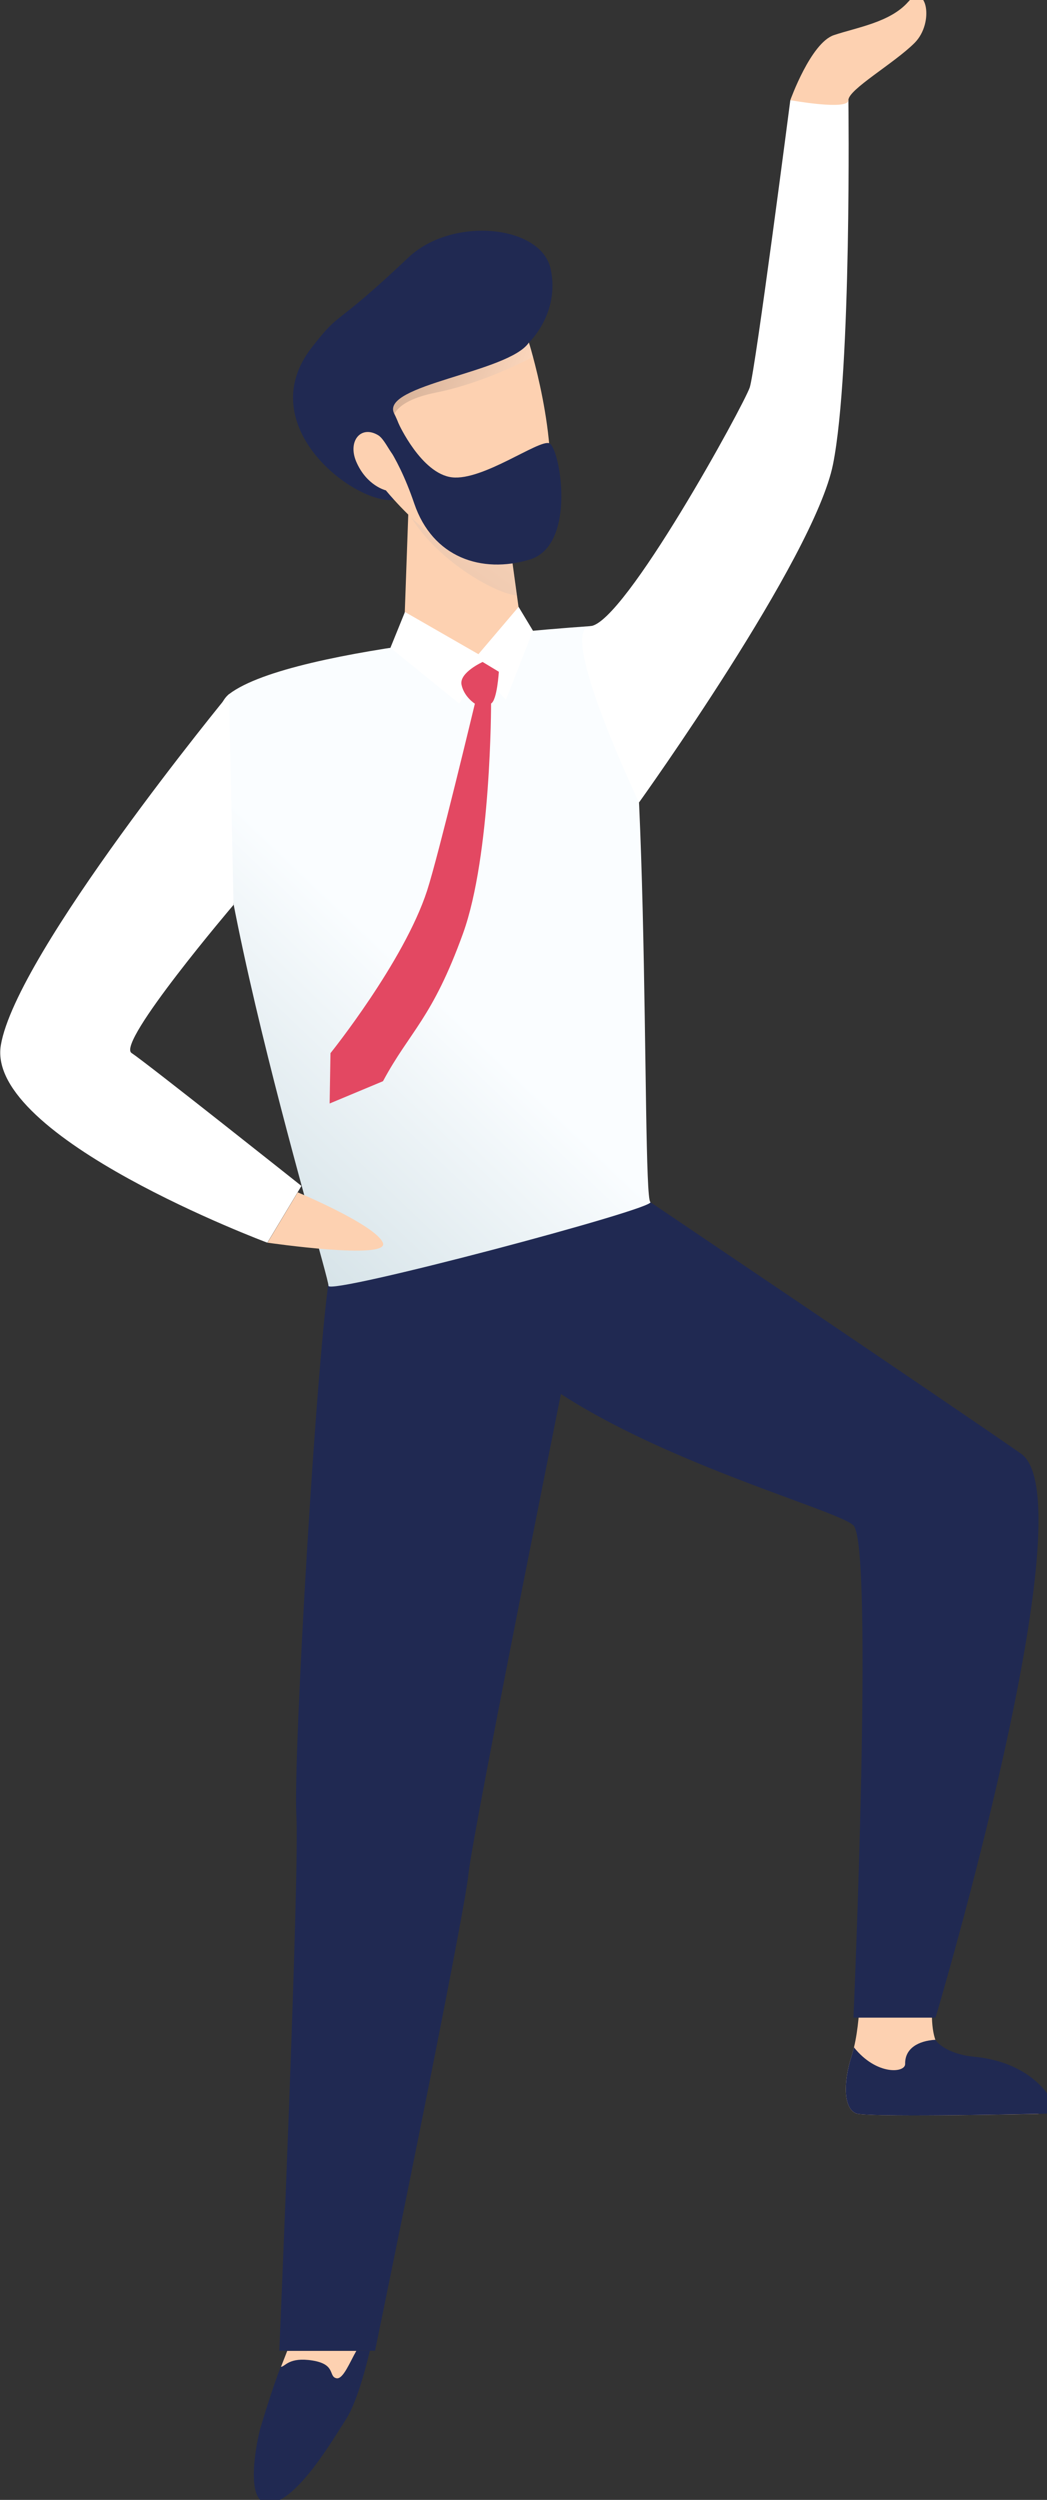 <?xml version="1.0" encoding="utf-8"?>
<!-- Generator: Adobe Illustrator 23.0.2, SVG Export Plug-In . SVG Version: 6.00 Build 0)  -->
<svg version="1.1" id="Layer_1" xmlns="http://www.w3.org/2000/svg" xmlns:xlink="http://www.w3.org/1999/xlink" x="0px" y="0px"
	 viewBox="0 0 62 148" style="enable-background:new 0 0 62 148;" xml:space="preserve">
<rect x="0" y="0" width="62" height="148" fill="#333333" stroke="none"/>
<style type="text/css">
	.st0{fill:#FDD1B1;}
	.st1{fill:#202952;}
	.st2{fill:url(#SVGID_1_);}
	.st3{fill:#FFFFFF;}
	.st4{opacity:0.16;fill:url(#SVGID_2_);}
	.st5{opacity:0.16;fill:url(#SVGID_3_);}
	.st6{fill:#E34862;}
</style>
<g>
	<g>
		<path class="st0" d="M50.7,125.12c0.56,0.21,7.74,0.09,10.73,0.03c0.61-0.01,0.89-0.75,0.45-1.18c-0.74-0.71-2.06-1.53-4.31-1.75
			c-0.98-0.09-1.58-0.41-1.93-0.94c-0.49-0.73-0.51-1.86-0.41-3.33c0.02-0.32,0.05-0.65,0.08-0.99c0.25-3.06-4.36-0.06-4.36-0.06
			s0.01,0.42-0.01,1.05c-0.03,0.9-0.12,2.22-0.37,3.26c-0.04,0.15-0.08,0.3-0.12,0.44C49.88,123.41,49.99,124.85,50.7,125.12z"/>
		<path class="st1" d="M50.7,125.12c0.61,0.23,8.98,0.07,11.38,0.01c0.31-0.01,0.43-0.33,0.29-0.61c-0.48-0.97-1.84-2.49-4.72-2.76
			c-0.98-0.09-1.9-0.48-2.26-1c-1.01,0.06-1.81,0.51-1.79,1.43c0.01,0.54-1.7,0.69-3.03-0.98c-0.04,0.15-0.08,0.3-0.12,0.44
			C49.88,123.41,49.99,124.85,50.7,125.12z"/>
	</g>
	<path class="st1" d="M37.19,70.28c0,0,19.22,12.95,23.27,15.78c4.05,2.83-5.06,33.39-5.06,33.39h-4.86c0,0,1.21-27.93,0-29.14
		c-1.21-1.21-19.91-5.87-22.81-13.56C24.84,69.07,37.19,70.28,37.19,70.28z"/>
	<path class="st1" d="M34.05,78.37c0,0-6.04,29.95-6.31,32.58c-0.26,2.63-5.53,28.22-5.53,28.22h-5.67c0,0,1.21-28.31,1.01-31.7
		c-0.2-3.39,1.21-27.68,2.02-32.33c0.81-4.65,12.55-3.04,12.55-3.04L34.05,78.37z"/>
	<path class="st1" d="M16.03,148.19c1.63-0.24,3.69-3.77,4.47-4.98c0.77-1.2,1.4-4.04,1.4-4.04h-4.89c0,0-0.16,0.39-0.38,0.94
		c-0.47,1.18-1.06,3.14-1.19,3.57C15.2,144.49,14.4,148.44,16.03,148.19z"/>
	
		<linearGradient id="SVGID_1_" gradientUnits="userSpaceOnUse" x1="-1393.222" y1="82.597" x2="-1416.917" y2="57.724" gradientTransform="matrix(-1 0 0 1 -1392.405 0)">
		<stop  offset="0" style="stop-color:#B2C9D1"/>
		<stop  offset="1" style="stop-color:#FAFDFF"/>
	</linearGradient>
	<path class="st2" d="M36.18,36.99c-1.82,0.1-18.82,1.21-22.61,4.1c-3.79,2.88,5.95,34.43,5.88,35.03
		c-0.07,0.6,19.58-4.61,19.06-4.96C37.97,70.8,38.62,36.86,36.18,36.99z"/>
	<path class="st3" d="M50.24,5.93H46.8c0,0-2.07,15.99-2.4,17c-0.33,1.01-7.43,13.99-9.44,14.14c-2.01,0.15,2.88,10.44,2.88,10.44
		s10.38-14.46,11.49-20.03S50.24,5.93,50.24,5.93z"/>
	<path class="st3" d="M13.56,41.09c0,0-12.6,15.33-13.51,20.79c-0.91,5.46,15.78,11.69,15.78,11.69l2.02-3.36
		c0,0-9.15-7.27-10.06-7.87c-0.91-0.61,6.04-8.77,6.04-8.77L13.56,41.09z"/>
	<g>
		<path class="st1" d="M31.32,20.28c0,0,1.85-1.73,1.29-4.35c-0.56-2.62-5.84-3.14-8.43-0.68c-4.61,4.36-3.9,2.99-5.71,5.31
			c-3.49,4.46,2.09,8.98,4.61,9.05C25.6,29.67,31.32,20.28,31.32,20.28z"/>
		<path class="st0" d="M24.19,30.01l-0.01,0.34l-0.26,7.3c-0.02,0.69,0.38,1.33,1.02,1.59c0.69,0.28,1.67,0.56,2.82,0.52
			c1-0.03,1.79-0.35,2.34-0.67c0.58-0.34,0.91-1,0.81-1.67l-0.51-3.71l-0.15-1.1c-0.06-0.43-0.36-0.79-0.78-0.93L24.19,30.01z"/>
		
			<linearGradient id="SVGID_2_" gradientUnits="userSpaceOnUse" x1="-1839.268" y1="141.734" x2="-1829.138" y2="158.339" gradientTransform="matrix(-0.997 -0.075 -0.075 0.997 -1792.198 -251.735)">
			<stop  offset="0" style="stop-color:#FFFFFF"/>
			<stop  offset="1" style="stop-color:#231F20"/>
		</linearGradient>
		<path class="st4" d="M24.19,30.01l-0.01,0.34c1.57,2.8,5.19,4.82,6.43,4.9l-0.46-3.35L24.19,30.01z"/>
		<path class="st0" d="M21.09,27.32c0.62,1.45,1.76,1.71,1.76,1.71s5.26,6.53,8.35,3.57c2.52-2.41,1-9.11,0.36-11.48
			c-0.14-0.53-0.24-0.84-0.24-0.84c-1.2,1.78-8.82,2.5-7.98,4.2c0,0.01,0.01,0.01,0.01,0.02c0.83,1.68,0.4,2.22,0.16,2.48
			c-0.25,0.27-0.65-0.93-1.11-1.21C21.38,25.15,20.58,26.1,21.09,27.32z"/>
		
			<linearGradient id="SVGID_3_" gradientUnits="userSpaceOnUse" x1="-1653.876" y1="588.204" x2="-1647.083" y2="588.204" gradientTransform="matrix(-0.942 -0.336 -0.336 0.942 -1329.182 -1086.418)">
			<stop  offset="0" style="stop-color:#FFFFFF"/>
			<stop  offset="1" style="stop-color:#231F20"/>
		</linearGradient>
		<path class="st5" d="M23.34,24.48c0,0.01,0.01,0.01,0.01,0.02c0.25-0.44,0.89-0.94,2.43-1.25c2.47-0.49,4.82-1.62,5.78-2.12
			c-0.14-0.53-0.24-0.84-0.24-0.84C30.12,22.07,22.5,22.78,23.34,24.48z"/>
		<path class="st1" d="M23.6,25.07c0,0,1.35,2.98,3.17,3.19c1.82,0.21,5.13-2.24,5.75-2.02c0.63,0.21,1.68,6.04-1.16,6.89
			c-2.84,0.85-5.74-0.12-6.83-3.32c-1.09-3.2-2.3-4.32-2.3-4.32L23.6,25.07z"/>
	</g>
	<path class="st0" d="M46.8,5.93c0,0,1.21-3.39,2.58-3.85c1.37-0.46,3.34-0.76,4.4-1.97c1.06-1.21,1.59,1.21,0.38,2.43
		c-1.21,1.21-3.93,2.76-3.92,3.39C50.25,6.56,46.8,5.93,46.8,5.93z"/>
	<path class="st0" d="M17.63,70.59c0,0,4.59,1.92,5.04,2.98c0.46,1.06-6.83,0-6.83,0L17.63,70.59z"/>
	<polygon class="st3" points="31.56,37.34 30.71,35.93 28.33,38.73 23.98,36.23 23.12,38.35 27.19,41.65 28.41,39.77 29.96,41.43 	
		"/>
	<path class="st6" d="M29.54,39.77c0,0-0.1,1.68-0.46,1.88c0,0,0.01,8.98-1.66,13.61c-1.83,5.06-3.14,5.77-4.74,8.75l-3.16,1.32
		l0.05-2.98c0,0,4.35-5.41,5.72-9.62c0.67-2.06,2.83-11.07,2.83-11.07s-0.64-0.4-0.79-1.12c-0.15-0.72,1.25-1.35,1.25-1.35
		L29.54,39.77z"/>
	<path class="st0" d="M16.64,140.12c0.23,0.01,0.46-0.6,1.87-0.37c1.41,0.23,0.92,0.95,1.42,1.05c0.39,0.07,0.79-0.96,1.17-1.62
		h-4.09C17.01,139.17,16.86,139.57,16.64,140.12z"/>
</g>
</svg>
